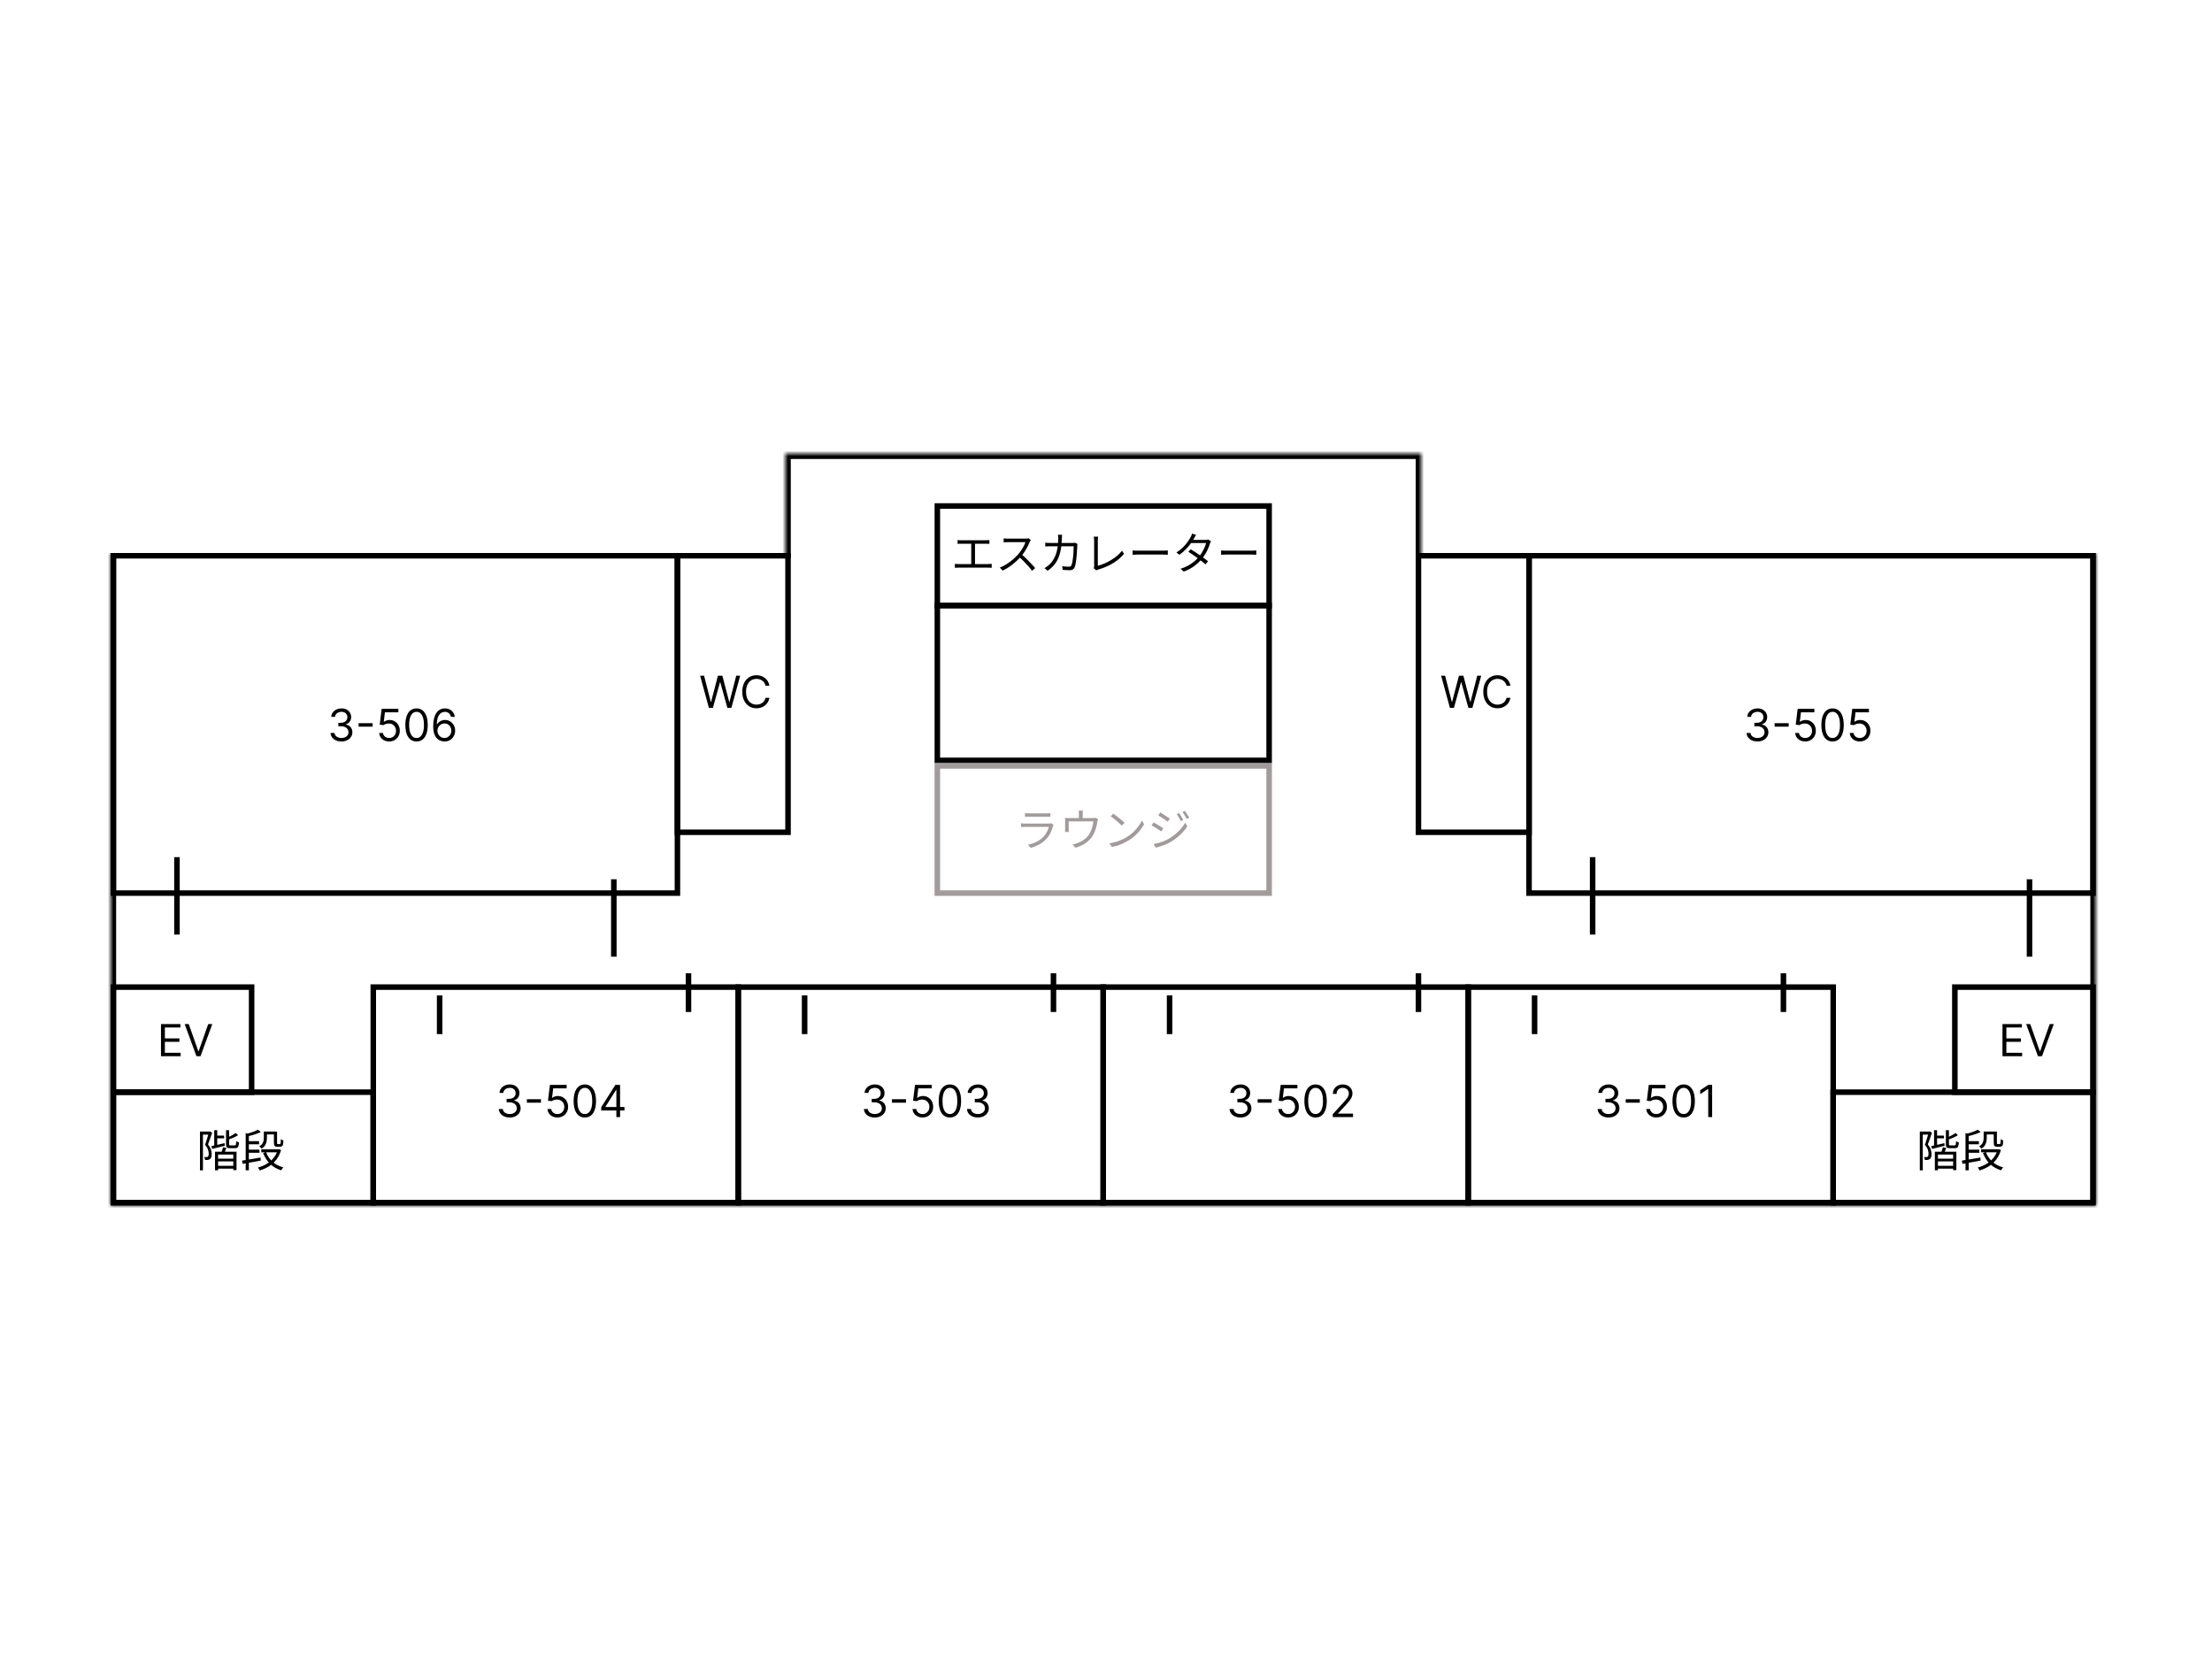 <svg width="400" height="300" viewBox="0 0 400 300" fill="none" xmlns="http://www.w3.org/2000/svg">
<g id="floor5_image">
<rect width="400" height="300" fill="white"/>
<g id="5 floor">
<g id="escalator">
<mask id="path-1-inside-1_37_1214" fill="white">
<path d="M142 82H257V101H142V82Z"/>
</mask>
<path d="M142 82V81H141V82H142ZM257 82H258V81H257V82ZM142 83H257V81H142V83ZM256 82V101H258V82H256ZM143 101V82H141V101H143Z" fill="black" mask="url(#path-1-inside-1_37_1214)"/>
</g>
<g id="floor5 rooms">
<mask id="path-3-inside-2_37_1214" fill="white">
<path d="M20 100H379V218H20V100Z"/>
</mask>
<path d="M379 218V219H380V218H379ZM20 218H19V219H20V218ZM378 100V218H380V100H378ZM379 217H20V219H379V217ZM21 218V100H19V218H21Z" fill="black" mask="url(#path-3-inside-2_37_1214)"/>
<g id="WC">
<g clip-path="url(#clip0_37_1214)">
<path id="WC_2" d="M128.191 128L126.6 122.182H127.316L128.532 126.92H128.589L129.827 122.182H130.623L131.862 126.92H131.918L133.134 122.182H133.85L132.259 128H131.532L130.248 123.364H130.202L128.918 128H128.191ZM139.136 124H138.432C138.39 123.797 138.317 123.619 138.213 123.466C138.111 123.312 137.986 123.184 137.838 123.08C137.692 122.973 137.53 122.894 137.352 122.841C137.174 122.788 136.989 122.761 136.795 122.761C136.443 122.761 136.124 122.85 135.838 123.028C135.554 123.206 135.328 123.469 135.159 123.815C134.992 124.162 134.909 124.587 134.909 125.091C134.909 125.595 134.992 126.02 135.159 126.366C135.328 126.713 135.554 126.975 135.838 127.153C136.124 127.331 136.443 127.42 136.795 127.42C136.989 127.42 137.174 127.394 137.352 127.341C137.53 127.288 137.692 127.209 137.838 127.105C137.986 126.999 138.111 126.869 138.213 126.716C138.317 126.561 138.39 126.383 138.432 126.182H139.136C139.083 126.479 138.987 126.745 138.847 126.98C138.706 127.215 138.532 127.415 138.324 127.58C138.116 127.742 137.882 127.866 137.622 127.952C137.365 128.037 137.089 128.08 136.795 128.08C136.299 128.08 135.858 127.958 135.472 127.716C135.085 127.473 134.781 127.129 134.56 126.682C134.338 126.235 134.227 125.705 134.227 125.091C134.227 124.477 134.338 123.947 134.56 123.5C134.781 123.053 135.085 122.708 135.472 122.466C135.858 122.223 136.299 122.102 136.795 122.102C137.089 122.102 137.365 122.145 137.622 122.23C137.882 122.315 138.116 122.44 138.324 122.605C138.532 122.768 138.706 122.967 138.847 123.202C138.987 123.435 139.083 123.701 139.136 124Z" fill="black"/>
</g>
<rect x="122.5" y="100.5" width="20" height="50" stroke="black"/>
</g>
<g id="WC_3">
<g clip-path="url(#clip1_37_1214)">
<path id="WC_4" d="M262.191 128L260.6 122.182H261.316L262.532 126.92H262.589L263.827 122.182H264.623L265.862 126.92H265.918L267.134 122.182H267.85L266.259 128H265.532L264.248 123.364H264.202L262.918 128H262.191ZM273.136 124H272.432C272.39 123.797 272.317 123.619 272.213 123.466C272.111 123.312 271.986 123.184 271.838 123.08C271.692 122.973 271.53 122.894 271.352 122.841C271.174 122.788 270.989 122.761 270.795 122.761C270.443 122.761 270.124 122.85 269.838 123.028C269.554 123.206 269.328 123.469 269.159 123.815C268.992 124.162 268.909 124.587 268.909 125.091C268.909 125.595 268.992 126.02 269.159 126.366C269.328 126.713 269.554 126.975 269.838 127.153C270.124 127.331 270.443 127.42 270.795 127.42C270.989 127.42 271.174 127.394 271.352 127.341C271.53 127.288 271.692 127.209 271.838 127.105C271.986 126.999 272.111 126.869 272.213 126.716C272.317 126.561 272.39 126.383 272.432 126.182H273.136C273.083 126.479 272.987 126.745 272.847 126.98C272.706 127.215 272.532 127.415 272.324 127.58C272.116 127.742 271.882 127.866 271.622 127.952C271.365 128.037 271.089 128.08 270.795 128.08C270.299 128.08 269.858 127.958 269.472 127.716C269.085 127.473 268.781 127.129 268.56 126.682C268.338 126.235 268.227 125.705 268.227 125.091C268.227 124.477 268.338 123.947 268.56 123.5C268.781 123.053 269.085 122.708 269.472 122.466C269.858 122.223 270.299 122.102 270.795 122.102C271.089 122.102 271.365 122.145 271.622 122.23C271.882 122.315 272.116 122.44 272.324 122.605C272.532 122.768 272.706 122.967 272.847 123.202C272.987 123.435 273.083 123.701 273.136 124Z" fill="black"/>
</g>
<rect x="256.5" y="100.5" width="20" height="50" stroke="black"/>
</g>
<g id="&#229;&#144;&#185;&#227;&#129;&#141;&#230;&#138;&#156;&#227;&#129;&#145;">
<rect x="169.5" y="109.5" width="60" height="28" stroke="black"/>
</g>
<g id="3-505">
<rect x="276.5" y="100.5" width="102" height="61" stroke="black"/>
<path id="Line 4" d="M288 169V155" stroke="black"/>
<g id="Line 5" filter="url(#filter0_d_37_1214)">
<path d="M367 169V155" stroke="black"/>
</g>
<path id="room" d="M317.814 134.08C317.439 134.08 317.105 134.015 316.811 133.886C316.52 133.758 316.288 133.579 316.115 133.349C315.945 133.118 315.852 132.85 315.837 132.545H316.553C316.568 132.733 316.632 132.895 316.746 133.031C316.86 133.166 317.008 133.27 317.192 133.344C317.376 133.418 317.579 133.455 317.803 133.455C318.053 133.455 318.275 133.411 318.468 133.324C318.661 133.237 318.812 133.116 318.922 132.96C319.032 132.805 319.087 132.625 319.087 132.42C319.087 132.206 319.034 132.018 318.928 131.855C318.822 131.69 318.667 131.562 318.462 131.469C318.257 131.376 318.007 131.33 317.712 131.33H317.246V130.705H317.712C317.943 130.705 318.146 130.663 318.32 130.58C318.496 130.496 318.633 130.379 318.732 130.227C318.832 130.076 318.882 129.898 318.882 129.693C318.882 129.496 318.839 129.325 318.752 129.179C318.665 129.033 318.542 128.92 318.382 128.838C318.225 128.757 318.04 128.716 317.826 128.716C317.625 128.716 317.435 128.753 317.257 128.827C317.081 128.899 316.937 129.004 316.826 129.142C316.714 129.278 316.653 129.443 316.644 129.636H315.962C315.973 129.331 316.065 129.064 316.238 128.835C316.41 128.604 316.635 128.424 316.914 128.295C317.194 128.167 317.502 128.102 317.837 128.102C318.197 128.102 318.506 128.175 318.763 128.321C319.021 128.465 319.219 128.655 319.357 128.892C319.495 129.129 319.564 129.384 319.564 129.659C319.564 129.987 319.478 130.266 319.306 130.497C319.135 130.728 318.903 130.888 318.61 130.977V131.023C318.977 131.083 319.264 131.24 319.471 131.491C319.677 131.741 319.78 132.051 319.78 132.42C319.78 132.737 319.694 133.021 319.522 133.273C319.351 133.523 319.118 133.72 318.823 133.864C318.527 134.008 318.191 134.08 317.814 134.08ZM323.453 130.778V131.403H320.908V130.778H323.453ZM326.44 134.08C326.107 134.08 325.806 134.013 325.539 133.881C325.272 133.748 325.058 133.566 324.897 133.335C324.736 133.104 324.648 132.841 324.633 132.545H325.315C325.342 132.809 325.461 133.027 325.673 133.199C325.887 133.369 326.143 133.455 326.44 133.455C326.679 133.455 326.891 133.399 327.076 133.287C327.264 133.175 327.411 133.022 327.517 132.827C327.625 132.63 327.679 132.407 327.679 132.159C327.679 131.905 327.623 131.679 327.511 131.48C327.401 131.279 327.25 131.121 327.056 131.006C326.863 130.89 326.643 130.831 326.395 130.83C326.217 130.828 326.034 130.855 325.846 130.912C325.659 130.967 325.504 131.038 325.383 131.125L324.724 131.045L325.076 128.182H328.099V128.807H325.667L325.463 130.523H325.497C325.616 130.428 325.766 130.349 325.946 130.287C326.126 130.224 326.313 130.193 326.508 130.193C326.864 130.193 327.181 130.278 327.46 130.449C327.74 130.617 327.96 130.848 328.119 131.142C328.28 131.436 328.36 131.771 328.36 132.148C328.36 132.519 328.277 132.85 328.11 133.142C327.946 133.432 327.718 133.661 327.429 133.83C327.139 133.996 326.809 134.08 326.44 134.08ZM331.387 134.08C330.959 134.08 330.594 133.963 330.293 133.73C329.992 133.495 329.762 133.155 329.603 132.71C329.444 132.263 329.364 131.723 329.364 131.091C329.364 130.462 329.444 129.925 329.603 129.48C329.764 129.033 329.995 128.692 330.296 128.457C330.599 128.221 330.962 128.102 331.387 128.102C331.811 128.102 332.174 128.221 332.475 128.457C332.778 128.692 333.009 129.033 333.168 129.48C333.329 129.925 333.409 130.462 333.409 131.091C333.409 131.723 333.33 132.263 333.171 132.71C333.012 133.155 332.782 133.495 332.48 133.73C332.179 133.963 331.815 134.08 331.387 134.08ZM331.387 133.455C331.811 133.455 332.141 133.25 332.375 132.841C332.61 132.432 332.728 131.848 332.728 131.091C332.728 130.587 332.674 130.158 332.566 129.804C332.46 129.45 332.306 129.18 332.105 128.994C331.907 128.809 331.667 128.716 331.387 128.716C330.966 128.716 330.638 128.923 330.401 129.338C330.164 129.751 330.046 130.335 330.046 131.091C330.046 131.595 330.099 132.023 330.205 132.375C330.311 132.727 330.463 132.995 330.662 133.179C330.863 133.363 331.105 133.455 331.387 133.455ZM336.307 134.08C335.974 134.08 335.674 134.013 335.407 133.881C335.14 133.748 334.926 133.566 334.765 133.335C334.604 133.104 334.516 132.841 334.5 132.545H335.182C335.209 132.809 335.328 133.027 335.54 133.199C335.754 133.369 336.01 133.455 336.307 133.455C336.546 133.455 336.758 133.399 336.944 133.287C337.131 133.175 337.278 133.022 337.384 132.827C337.492 132.63 337.546 132.407 337.546 132.159C337.546 131.905 337.49 131.679 337.378 131.48C337.268 131.279 337.117 131.121 336.924 131.006C336.73 130.89 336.51 130.831 336.262 130.83C336.084 130.828 335.901 130.855 335.713 130.912C335.526 130.967 335.372 131.038 335.25 131.125L334.591 131.045L334.944 128.182H337.966V128.807H335.534L335.33 130.523H335.364C335.483 130.428 335.633 130.349 335.813 130.287C335.993 130.224 336.18 130.193 336.375 130.193C336.731 130.193 337.049 130.278 337.327 130.449C337.607 130.617 337.827 130.848 337.986 131.142C338.147 131.436 338.228 131.771 338.228 132.148C338.228 132.519 338.144 132.85 337.978 133.142C337.813 133.432 337.586 133.661 337.296 133.83C337.006 133.996 336.676 134.08 336.307 134.08Z" fill="black"/>
</g>
<g id="3-506">
<rect x="20.5" y="100.5" width="102" height="61" stroke="black"/>
<path id="Line 4_2" d="M32 169L32 155" stroke="black"/>
<g id="Line 5_2" filter="url(#filter1_d_37_1214)">
<path d="M111 169V155" stroke="black"/>
</g>
<path id="room_2" d="M61.752 134.08C61.377 134.08 61.042 134.015 60.749 133.886C60.457 133.758 60.225 133.579 60.053 133.349C59.883 133.118 59.79 132.85 59.775 132.545H60.49C60.506 132.733 60.57 132.895 60.684 133.031C60.797 133.166 60.946 133.27 61.13 133.344C61.313 133.418 61.517 133.455 61.74 133.455C61.99 133.455 62.212 133.411 62.405 133.324C62.598 133.237 62.75 133.116 62.86 132.96C62.97 132.805 63.025 132.625 63.025 132.42C63.025 132.206 62.971 132.018 62.865 131.855C62.759 131.69 62.604 131.562 62.4 131.469C62.195 131.376 61.945 131.33 61.65 131.33H61.184V130.705H61.65C61.881 130.705 62.083 130.663 62.258 130.58C62.434 130.496 62.571 130.379 62.669 130.227C62.77 130.076 62.82 129.898 62.82 129.693C62.82 129.496 62.776 129.325 62.689 129.179C62.602 129.033 62.479 128.92 62.32 128.838C62.163 128.757 61.977 128.716 61.763 128.716C61.562 128.716 61.373 128.753 61.195 128.827C61.019 128.899 60.875 129.004 60.763 129.142C60.651 129.278 60.591 129.443 60.581 129.636H59.9C59.911 129.331 60.003 129.064 60.175 128.835C60.347 128.604 60.573 128.424 60.851 128.295C61.132 128.167 61.439 128.102 61.775 128.102C62.134 128.102 62.443 128.175 62.701 128.321C62.958 128.465 63.156 128.655 63.294 128.892C63.433 129.129 63.502 129.384 63.502 129.659C63.502 129.987 63.416 130.266 63.243 130.497C63.073 130.728 62.841 130.888 62.547 130.977V131.023C62.915 131.083 63.202 131.24 63.408 131.491C63.614 131.741 63.718 132.051 63.718 132.42C63.718 132.737 63.632 133.021 63.459 133.273C63.289 133.523 63.056 133.72 62.76 133.864C62.465 134.008 62.129 134.08 61.752 134.08ZM67.391 130.778V131.403H64.846V130.778H67.391ZM70.377 134.08C70.044 134.08 69.744 134.013 69.477 133.881C69.21 133.748 68.996 133.566 68.835 133.335C68.674 133.104 68.586 132.841 68.571 132.545H69.252C69.279 132.809 69.398 133.027 69.61 133.199C69.825 133.369 70.08 133.455 70.377 133.455C70.616 133.455 70.828 133.399 71.014 133.287C71.201 133.175 71.348 133.022 71.454 132.827C71.562 132.63 71.616 132.407 71.616 132.159C71.616 131.905 71.56 131.679 71.448 131.48C71.339 131.279 71.187 131.121 70.994 131.006C70.801 130.89 70.58 130.831 70.332 130.83C70.154 130.828 69.971 130.855 69.784 130.912C69.596 130.967 69.442 131.038 69.321 131.125L68.662 131.045L69.014 128.182H72.037V128.807H69.605L69.4 130.523H69.434C69.554 130.428 69.703 130.349 69.883 130.287C70.063 130.224 70.251 130.193 70.446 130.193C70.802 130.193 71.119 130.278 71.397 130.449C71.678 130.617 71.897 130.848 72.056 131.142C72.217 131.436 72.298 131.771 72.298 132.148C72.298 132.519 72.215 132.85 72.048 133.142C71.883 133.432 71.656 133.661 71.366 133.83C71.076 133.996 70.747 134.08 70.377 134.08ZM75.324 134.08C74.896 134.08 74.532 133.963 74.231 133.73C73.929 133.495 73.699 133.155 73.54 132.71C73.381 132.263 73.302 131.723 73.302 131.091C73.302 130.462 73.381 129.925 73.54 129.48C73.701 129.033 73.932 128.692 74.233 128.457C74.536 128.221 74.9 128.102 75.324 128.102C75.749 128.102 76.111 128.221 76.412 128.457C76.715 128.692 76.946 129.033 77.106 129.48C77.266 129.925 77.347 130.462 77.347 131.091C77.347 131.723 77.267 132.263 77.108 132.71C76.949 133.155 76.719 133.495 76.418 133.73C76.117 133.963 75.752 134.08 75.324 134.08ZM75.324 133.455C75.749 133.455 76.078 133.25 76.313 132.841C76.548 132.432 76.665 131.848 76.665 131.091C76.665 130.587 76.611 130.158 76.503 129.804C76.397 129.45 76.244 129.18 76.043 128.994C75.844 128.809 75.605 128.716 75.324 128.716C74.904 128.716 74.575 128.923 74.338 129.338C74.102 129.751 73.983 130.335 73.983 131.091C73.983 131.595 74.036 132.023 74.142 132.375C74.249 132.727 74.401 132.995 74.6 133.179C74.8 133.363 75.042 133.455 75.324 133.455ZM80.358 134.08C80.12 134.076 79.881 134.03 79.642 133.943C79.404 133.856 79.186 133.709 78.989 133.503C78.792 133.295 78.634 133.013 78.515 132.659C78.395 132.303 78.336 131.856 78.336 131.318C78.336 130.803 78.384 130.347 78.481 129.949C78.577 129.549 78.717 129.213 78.901 128.94C79.085 128.666 79.306 128.457 79.566 128.315C79.827 128.173 80.122 128.102 80.449 128.102C80.775 128.102 81.065 128.168 81.319 128.298C81.574 128.427 81.783 128.607 81.944 128.838C82.105 129.069 82.209 129.335 82.256 129.636H81.563C81.499 129.375 81.374 129.158 81.188 128.986C81.002 128.813 80.756 128.727 80.449 128.727C79.999 128.727 79.643 128.923 79.384 129.315C79.126 129.707 78.997 130.258 78.995 130.966H79.04C79.146 130.805 79.272 130.668 79.418 130.554C79.566 130.438 79.729 130.349 79.907 130.287C80.085 130.224 80.273 130.193 80.472 130.193C80.805 130.193 81.11 130.277 81.387 130.443C81.663 130.608 81.885 130.836 82.052 131.128C82.218 131.418 82.302 131.75 82.302 132.125C82.302 132.485 82.221 132.814 82.06 133.114C81.899 133.411 81.673 133.648 81.381 133.824C81.091 133.998 80.75 134.083 80.358 134.08ZM80.358 133.455C80.597 133.455 80.811 133.395 81 133.276C81.192 133.156 81.342 132.996 81.452 132.795C81.564 132.595 81.62 132.371 81.62 132.125C81.62 131.884 81.566 131.666 81.458 131.469C81.352 131.27 81.205 131.112 81.017 130.994C80.832 130.877 80.62 130.818 80.381 130.818C80.201 130.818 80.034 130.854 79.878 130.926C79.723 130.996 79.587 131.093 79.469 131.216C79.354 131.339 79.263 131.48 79.196 131.639C79.13 131.796 79.097 131.962 79.097 132.136C79.097 132.367 79.151 132.583 79.259 132.784C79.369 132.985 79.518 133.147 79.708 133.27C79.899 133.393 80.116 133.455 80.358 133.455Z" fill="black"/>
</g>
<g id="3-504">
<rect x="67.5" y="178.5" width="66" height="39" stroke="black"/>
<path id="Line 1" d="M124.5 176L124.5 183" stroke="black"/>
<g id="Line 3" filter="url(#filter2_d_37_1214)">
<line x1="79.5" y1="176" x2="79.5" y2="183" stroke="black"/>
</g>
<path id="room_3" d="M92.181 202.08C91.806 202.08 91.472 202.015 91.179 201.886C90.887 201.758 90.655 201.579 90.483 201.349C90.312 201.118 90.219 200.85 90.204 200.545H90.92C90.935 200.733 91 200.895 91.113 201.031C91.227 201.166 91.376 201.27 91.559 201.344C91.743 201.418 91.947 201.455 92.17 201.455C92.42 201.455 92.642 201.411 92.835 201.324C93.028 201.237 93.18 201.116 93.289 200.96C93.399 200.805 93.454 200.625 93.454 200.42C93.454 200.206 93.401 200.018 93.295 199.855C93.189 199.69 93.034 199.562 92.829 199.469C92.625 199.376 92.375 199.33 92.079 199.33H91.613V198.705H92.079C92.31 198.705 92.513 198.663 92.687 198.58C92.863 198.496 93.001 198.379 93.099 198.227C93.2 198.076 93.25 197.898 93.25 197.693C93.25 197.496 93.206 197.325 93.119 197.179C93.032 197.033 92.909 196.92 92.75 196.838C92.592 196.757 92.407 196.716 92.193 196.716C91.992 196.716 91.803 196.753 91.625 196.827C91.448 196.899 91.305 197.004 91.193 197.142C91.081 197.278 91.02 197.443 91.011 197.636H90.329C90.341 197.331 90.432 197.064 90.605 196.835C90.777 196.604 91.002 196.424 91.281 196.295C91.561 196.167 91.869 196.102 92.204 196.102C92.564 196.102 92.873 196.175 93.13 196.321C93.388 196.465 93.586 196.655 93.724 196.892C93.862 197.129 93.931 197.384 93.931 197.659C93.931 197.987 93.845 198.266 93.673 198.497C93.502 198.728 93.27 198.888 92.977 198.977V199.023C93.344 199.083 93.631 199.24 93.838 199.491C94.044 199.741 94.147 200.051 94.147 200.42C94.147 200.737 94.061 201.021 93.889 201.273C93.718 201.523 93.485 201.72 93.19 201.864C92.894 202.008 92.558 202.08 92.181 202.08ZM97.821 198.778V199.403H95.275V198.778H97.821ZM100.807 202.08C100.474 202.08 100.174 202.013 99.907 201.881C99.64 201.748 99.425 201.566 99.265 201.335C99.104 201.104 99.016 200.841 99 200.545H99.682C99.709 200.809 99.828 201.027 100.04 201.199C100.254 201.369 100.51 201.455 100.807 201.455C101.046 201.455 101.258 201.399 101.444 201.287C101.631 201.175 101.778 201.022 101.884 200.827C101.992 200.63 102.046 200.407 102.046 200.159C102.046 199.905 101.99 199.679 101.878 199.48C101.768 199.279 101.617 199.121 101.424 199.006C101.23 198.89 101.01 198.831 100.762 198.83C100.584 198.828 100.401 198.855 100.213 198.912C100.026 198.967 99.872 199.038 99.75 199.125L99.091 199.045L99.444 196.182H102.466V196.807H100.034L99.83 198.523H99.864C99.983 198.428 100.133 198.349 100.313 198.287C100.493 198.224 100.68 198.193 100.875 198.193C101.231 198.193 101.549 198.278 101.827 198.449C102.107 198.617 102.327 198.848 102.486 199.142C102.647 199.436 102.728 199.771 102.728 200.148C102.728 200.519 102.644 200.85 102.478 201.142C102.313 201.432 102.086 201.661 101.796 201.83C101.506 201.996 101.176 202.08 100.807 202.08ZM105.754 202.08C105.326 202.08 104.961 201.963 104.66 201.73C104.359 201.495 104.129 201.155 103.97 200.71C103.811 200.263 103.731 199.723 103.731 199.091C103.731 198.462 103.811 197.925 103.97 197.48C104.131 197.033 104.362 196.692 104.663 196.457C104.966 196.221 105.33 196.102 105.754 196.102C106.178 196.102 106.541 196.221 106.842 196.457C107.145 196.692 107.376 197.033 107.535 197.48C107.696 197.925 107.777 198.462 107.777 199.091C107.777 199.723 107.697 200.263 107.538 200.71C107.379 201.155 107.149 201.495 106.848 201.73C106.547 201.963 106.182 202.08 105.754 202.08ZM105.754 201.455C106.178 201.455 106.508 201.25 106.743 200.841C106.977 200.432 107.095 199.848 107.095 199.091C107.095 198.587 107.041 198.158 106.933 197.804C106.827 197.45 106.673 197.18 106.473 196.994C106.274 196.809 106.034 196.716 105.754 196.716C105.333 196.716 105.005 196.923 104.768 197.338C104.531 197.751 104.413 198.335 104.413 199.091C104.413 199.595 104.466 200.023 104.572 200.375C104.678 200.727 104.831 200.995 105.029 201.179C105.23 201.363 105.472 201.455 105.754 201.455ZM108.72 200.807V200.227L111.277 196.182H111.697V197.08H111.413L109.481 200.136V200.182H112.924V200.807H108.72ZM111.458 202V200.631V200.361V196.182H112.129V202H111.458Z" fill="black"/>
</g>
<g id="3-503">
<rect x="133.5" y="178.5" width="66" height="39" stroke="black"/>
<path id="Line 1_2" d="M190.5 176L190.5 183" stroke="black"/>
<g id="Line 3_2" filter="url(#filter3_d_37_1214)">
<line x1="145.5" y1="176" x2="145.5" y2="183" stroke="black"/>
</g>
<path id="room_4" d="M158.201 202.08C157.826 202.08 157.492 202.015 157.198 201.886C156.906 201.758 156.674 201.579 156.502 201.349C156.332 201.118 156.239 200.85 156.224 200.545H156.94C156.955 200.733 157.019 200.895 157.133 201.031C157.246 201.166 157.395 201.27 157.579 201.344C157.763 201.418 157.966 201.455 158.19 201.455C158.44 201.455 158.661 201.411 158.854 201.324C159.048 201.237 159.199 201.116 159.309 200.96C159.419 200.805 159.474 200.625 159.474 200.42C159.474 200.206 159.421 200.018 159.315 199.855C159.209 199.69 159.053 199.562 158.849 199.469C158.644 199.376 158.394 199.33 158.099 199.33H157.633V198.705H158.099C158.33 198.705 158.532 198.663 158.707 198.58C158.883 198.496 159.02 198.379 159.119 198.227C159.219 198.076 159.269 197.898 159.269 197.693C159.269 197.496 159.226 197.325 159.138 197.179C159.051 197.033 158.928 196.92 158.769 196.838C158.612 196.757 158.426 196.716 158.212 196.716C158.012 196.716 157.822 196.753 157.644 196.827C157.468 196.899 157.324 197.004 157.212 197.142C157.101 197.278 157.04 197.443 157.031 197.636H156.349C156.36 197.331 156.452 197.064 156.624 196.835C156.797 196.604 157.022 196.424 157.3 196.295C157.581 196.167 157.888 196.102 158.224 196.102C158.584 196.102 158.892 196.175 159.15 196.321C159.407 196.465 159.605 196.655 159.744 196.892C159.882 197.129 159.951 197.384 159.951 197.659C159.951 197.987 159.865 198.266 159.692 198.497C159.522 198.728 159.29 198.888 158.996 198.977V199.023C159.364 199.083 159.651 199.24 159.857 199.491C160.064 199.741 160.167 200.051 160.167 200.42C160.167 200.737 160.081 201.021 159.908 201.273C159.738 201.523 159.505 201.72 159.21 201.864C158.914 202.008 158.578 202.08 158.201 202.08ZM163.84 198.778V199.403H161.295V198.778H163.84ZM166.827 202.08C166.493 202.08 166.193 202.013 165.926 201.881C165.659 201.748 165.445 201.566 165.284 201.335C165.123 201.104 165.035 200.841 165.02 200.545H165.702C165.728 200.809 165.848 201.027 166.06 201.199C166.274 201.369 166.529 201.455 166.827 201.455C167.065 201.455 167.277 201.399 167.463 201.287C167.651 201.175 167.797 201.022 167.903 200.827C168.011 200.63 168.065 200.407 168.065 200.159C168.065 199.905 168.009 199.679 167.898 199.48C167.788 199.279 167.636 199.121 167.443 199.006C167.25 198.89 167.029 198.831 166.781 198.83C166.603 198.828 166.42 198.855 166.233 198.912C166.045 198.967 165.891 199.038 165.77 199.125L165.111 199.045L165.463 196.182H168.486V196.807H166.054L165.849 198.523H165.884C166.003 198.428 166.152 198.349 166.332 198.287C166.512 198.224 166.7 198.193 166.895 198.193C167.251 198.193 167.568 198.278 167.847 198.449C168.127 198.617 168.347 198.848 168.506 199.142C168.667 199.436 168.747 199.771 168.747 200.148C168.747 200.519 168.664 200.85 168.497 201.142C168.332 201.432 168.105 201.661 167.815 201.83C167.526 201.996 167.196 202.08 166.827 202.08ZM171.773 202.08C171.345 202.08 170.981 201.963 170.68 201.73C170.379 201.495 170.148 201.155 169.989 200.71C169.83 200.263 169.751 199.723 169.751 199.091C169.751 198.462 169.83 197.925 169.989 197.48C170.15 197.033 170.381 196.692 170.683 196.457C170.986 196.221 171.349 196.102 171.773 196.102C172.198 196.102 172.56 196.221 172.862 196.457C173.165 196.692 173.396 197.033 173.555 197.48C173.716 197.925 173.796 198.462 173.796 199.091C173.796 199.723 173.717 200.263 173.558 200.71C173.398 201.155 173.168 201.495 172.867 201.73C172.566 201.963 172.201 202.08 171.773 202.08ZM171.773 201.455C172.198 201.455 172.527 201.25 172.762 200.841C172.997 200.432 173.114 199.848 173.114 199.091C173.114 198.587 173.06 198.158 172.952 197.804C172.846 197.45 172.693 197.18 172.492 196.994C172.293 196.809 172.054 196.716 171.773 196.716C171.353 196.716 171.024 196.923 170.788 197.338C170.551 197.751 170.433 198.335 170.433 199.091C170.433 199.595 170.486 200.023 170.592 200.375C170.698 200.727 170.85 200.995 171.049 201.179C171.25 201.363 171.491 201.455 171.773 201.455ZM176.842 202.08C176.467 202.08 176.132 202.015 175.839 201.886C175.547 201.758 175.315 201.579 175.143 201.349C174.972 201.118 174.879 200.85 174.864 200.545H175.58C175.595 200.733 175.66 200.895 175.773 201.031C175.887 201.166 176.036 201.27 176.219 201.344C176.403 201.418 176.607 201.455 176.83 201.455C177.08 201.455 177.302 201.411 177.495 201.324C177.688 201.237 177.84 201.116 177.95 200.96C178.059 200.805 178.114 200.625 178.114 200.42C178.114 200.206 178.061 200.018 177.955 199.855C177.849 199.69 177.694 199.562 177.489 199.469C177.285 199.376 177.035 199.33 176.739 199.33H176.273V198.705H176.739C176.97 198.705 177.173 198.663 177.347 198.58C177.523 198.496 177.661 198.379 177.759 198.227C177.86 198.076 177.91 197.898 177.91 197.693C177.91 197.496 177.866 197.325 177.779 197.179C177.692 197.033 177.569 196.92 177.41 196.838C177.253 196.757 177.067 196.716 176.853 196.716C176.652 196.716 176.463 196.753 176.285 196.827C176.109 196.899 175.965 197.004 175.853 197.142C175.741 197.278 175.681 197.443 175.671 197.636H174.989C175.001 197.331 175.093 197.064 175.265 196.835C175.437 196.604 175.663 196.424 175.941 196.295C176.221 196.167 176.529 196.102 176.864 196.102C177.224 196.102 177.533 196.175 177.79 196.321C178.048 196.465 178.246 196.655 178.384 196.892C178.522 197.129 178.592 197.384 178.592 197.659C178.592 197.987 178.505 198.266 178.333 198.497C178.163 198.728 177.931 198.888 177.637 198.977V199.023C178.004 199.083 178.291 199.24 178.498 199.491C178.704 199.741 178.808 200.051 178.808 200.42C178.808 200.737 178.721 201.021 178.549 201.273C178.379 201.523 178.146 201.72 177.85 201.864C177.555 202.008 177.219 202.08 176.842 202.08Z" fill="black"/>
</g>
<g id="3-502">
<rect x="199.5" y="178.5" width="66" height="39" stroke="black"/>
<path id="Line 1_3" d="M256.5 176L256.5 183" stroke="black"/>
<g id="Line 3_3" filter="url(#filter4_d_37_1214)">
<line x1="211.5" y1="176" x2="211.5" y2="183" stroke="black"/>
</g>
<path id="room_5" d="M224.326 202.08C223.951 202.08 223.617 202.015 223.323 201.886C223.031 201.758 222.799 201.579 222.627 201.349C222.457 201.118 222.364 200.85 222.349 200.545H223.065C223.08 200.733 223.144 200.895 223.258 201.031C223.371 201.166 223.52 201.27 223.704 201.344C223.888 201.418 224.091 201.455 224.315 201.455C224.565 201.455 224.786 201.411 224.979 201.324C225.173 201.237 225.324 201.116 225.434 200.96C225.544 200.805 225.599 200.625 225.599 200.42C225.599 200.206 225.546 200.018 225.44 199.855C225.334 199.69 225.178 199.562 224.974 199.469C224.769 199.376 224.519 199.33 224.224 199.33H223.758V198.705H224.224C224.455 198.705 224.657 198.663 224.832 198.58C225.008 198.496 225.145 198.379 225.244 198.227C225.344 198.076 225.394 197.898 225.394 197.693C225.394 197.496 225.351 197.325 225.263 197.179C225.176 197.033 225.053 196.92 224.894 196.838C224.737 196.757 224.551 196.716 224.337 196.716C224.137 196.716 223.947 196.753 223.769 196.827C223.593 196.899 223.449 197.004 223.337 197.142C223.226 197.278 223.165 197.443 223.156 197.636H222.474C222.485 197.331 222.577 197.064 222.749 196.835C222.922 196.604 223.147 196.424 223.425 196.295C223.706 196.167 224.013 196.102 224.349 196.102C224.709 196.102 225.017 196.175 225.275 196.321C225.532 196.465 225.73 196.655 225.869 196.892C226.007 197.129 226.076 197.384 226.076 197.659C226.076 197.987 225.99 198.266 225.817 198.497C225.647 198.728 225.415 198.888 225.121 198.977V199.023C225.489 199.083 225.776 199.24 225.982 199.491C226.189 199.741 226.292 200.051 226.292 200.42C226.292 200.737 226.206 201.021 226.033 201.273C225.863 201.523 225.63 201.72 225.335 201.864C225.039 202.008 224.703 202.08 224.326 202.08ZM229.965 198.778V199.403H227.42V198.778H229.965ZM232.952 202.08C232.618 202.08 232.318 202.013 232.051 201.881C231.784 201.748 231.57 201.566 231.409 201.335C231.248 201.104 231.16 200.841 231.145 200.545H231.827C231.853 200.809 231.973 201.027 232.185 201.199C232.399 201.369 232.654 201.455 232.952 201.455C233.19 201.455 233.402 201.399 233.588 201.287C233.776 201.175 233.922 201.022 234.028 200.827C234.136 200.63 234.19 200.407 234.19 200.159C234.19 199.905 234.134 199.679 234.023 199.48C233.913 199.279 233.761 199.121 233.568 199.006C233.375 198.89 233.154 198.831 232.906 198.83C232.728 198.828 232.545 198.855 232.358 198.912C232.17 198.967 232.016 199.038 231.895 199.125L231.236 199.045L231.588 196.182H234.611V196.807H232.179L231.974 198.523H232.009C232.128 198.428 232.277 198.349 232.457 198.287C232.637 198.224 232.825 198.193 233.02 198.193C233.376 198.193 233.693 198.278 233.972 198.449C234.252 198.617 234.472 198.848 234.631 199.142C234.792 199.436 234.872 199.771 234.872 200.148C234.872 200.519 234.789 200.85 234.622 201.142C234.457 201.432 234.23 201.661 233.94 201.83C233.651 201.996 233.321 202.08 232.952 202.08ZM237.898 202.08C237.47 202.08 237.106 201.963 236.805 201.73C236.504 201.495 236.273 201.155 236.114 200.71C235.955 200.263 235.876 199.723 235.876 199.091C235.876 198.462 235.955 197.925 236.114 197.48C236.275 197.033 236.506 196.692 236.808 196.457C237.111 196.221 237.474 196.102 237.898 196.102C238.323 196.102 238.685 196.221 238.987 196.457C239.29 196.692 239.521 197.033 239.68 197.48C239.841 197.925 239.921 198.462 239.921 199.091C239.921 199.723 239.842 200.263 239.683 200.71C239.523 201.155 239.293 201.495 238.992 201.73C238.691 201.963 238.326 202.08 237.898 202.08ZM237.898 201.455C238.323 201.455 238.652 201.25 238.887 200.841C239.122 200.432 239.239 199.848 239.239 199.091C239.239 198.587 239.185 198.158 239.077 197.804C238.971 197.45 238.818 197.18 238.617 196.994C238.418 196.809 238.179 196.716 237.898 196.716C237.478 196.716 237.149 196.923 236.913 197.338C236.676 197.751 236.558 198.335 236.558 199.091C236.558 199.595 236.611 200.023 236.717 200.375C236.823 200.727 236.975 200.995 237.174 201.179C237.375 201.363 237.616 201.455 237.898 201.455ZM241.001 202V201.489L242.921 199.386C243.147 199.14 243.332 198.926 243.478 198.744C243.624 198.561 243.732 198.388 243.802 198.227C243.874 198.064 243.91 197.894 243.91 197.716C243.91 197.511 243.861 197.334 243.762 197.185C243.665 197.035 243.533 196.92 243.364 196.838C243.196 196.757 243.006 196.716 242.796 196.716C242.573 196.716 242.378 196.762 242.211 196.855C242.046 196.946 241.918 197.074 241.827 197.239C241.738 197.403 241.694 197.597 241.694 197.818H241.023C241.023 197.477 241.102 197.178 241.259 196.92C241.416 196.663 241.63 196.462 241.901 196.318C242.174 196.174 242.48 196.102 242.819 196.102C243.16 196.102 243.462 196.174 243.725 196.318C243.988 196.462 244.195 196.656 244.344 196.901C244.494 197.145 244.569 197.417 244.569 197.716C244.569 197.93 244.53 198.139 244.452 198.344C244.377 198.546 244.244 198.773 244.055 199.023C243.867 199.271 243.607 199.574 243.273 199.932L241.967 201.33V201.375H244.671V202H241.001Z" fill="black"/>
</g>
<g id="3-501">
<rect x="265.5" y="178.5" width="66" height="39" stroke="black"/>
<path id="Line 1_4" d="M322.5 176L322.5 183" stroke="black"/>
<g id="Line 3_4" filter="url(#filter5_d_37_1214)">
<line x1="277.5" y1="176" x2="277.5" y2="183" stroke="black"/>
</g>
<path id="room_6" d="M290.888 202.08C290.513 202.08 290.179 202.015 289.886 201.886C289.594 201.758 289.362 201.579 289.19 201.349C289.019 201.118 288.926 200.85 288.911 200.545H289.627C289.642 200.733 289.707 200.895 289.82 201.031C289.934 201.166 290.083 201.27 290.266 201.344C290.45 201.418 290.654 201.455 290.877 201.455C291.127 201.455 291.349 201.411 291.542 201.324C291.735 201.237 291.887 201.116 291.996 200.96C292.106 200.805 292.161 200.625 292.161 200.42C292.161 200.206 292.108 200.018 292.002 199.855C291.896 199.69 291.741 199.562 291.536 199.469C291.332 199.376 291.082 199.33 290.786 199.33H290.32V198.705H290.786C291.017 198.705 291.22 198.663 291.394 198.58C291.57 198.496 291.708 198.379 291.806 198.227C291.906 198.076 291.957 197.898 291.957 197.693C291.957 197.496 291.913 197.325 291.826 197.179C291.739 197.033 291.616 196.92 291.457 196.838C291.299 196.757 291.114 196.716 290.9 196.716C290.699 196.716 290.51 196.753 290.332 196.827C290.156 196.899 290.012 197.004 289.9 197.142C289.788 197.278 289.728 197.443 289.718 197.636H289.036C289.048 197.331 289.139 197.064 289.312 196.835C289.484 196.604 289.71 196.424 289.988 196.295C290.268 196.167 290.576 196.102 290.911 196.102C291.271 196.102 291.58 196.175 291.837 196.321C292.095 196.465 292.293 196.655 292.431 196.892C292.569 197.129 292.638 197.384 292.638 197.659C292.638 197.987 292.552 198.266 292.38 198.497C292.21 198.728 291.978 198.888 291.684 198.977V199.023C292.051 199.083 292.338 199.24 292.545 199.491C292.751 199.741 292.854 200.051 292.854 200.42C292.854 200.737 292.768 201.021 292.596 201.273C292.425 201.523 292.192 201.72 291.897 201.864C291.602 202.008 291.265 202.08 290.888 202.08ZM296.528 198.778V199.403H293.982V198.778H296.528ZM299.514 202.08C299.181 202.08 298.881 202.013 298.614 201.881C298.347 201.748 298.133 201.566 297.972 201.335C297.811 201.104 297.723 200.841 297.707 200.545H298.389C298.416 200.809 298.535 201.027 298.747 201.199C298.961 201.369 299.217 201.455 299.514 201.455C299.753 201.455 299.965 201.399 300.151 201.287C300.338 201.175 300.485 201.022 300.591 200.827C300.699 200.63 300.753 200.407 300.753 200.159C300.753 199.905 300.697 199.679 300.585 199.48C300.475 199.279 300.324 199.121 300.131 199.006C299.938 198.89 299.717 198.831 299.469 198.83C299.291 198.828 299.108 198.855 298.92 198.912C298.733 198.967 298.579 199.038 298.457 199.125L297.798 199.045L298.151 196.182H301.173V196.807H298.741L298.537 198.523H298.571C298.69 198.428 298.84 198.349 299.02 198.287C299.2 198.224 299.387 198.193 299.582 198.193C299.938 198.193 300.256 198.278 300.534 198.449C300.814 198.617 301.034 198.848 301.193 199.142C301.354 199.436 301.435 199.771 301.435 200.148C301.435 200.519 301.351 200.85 301.185 201.142C301.02 201.432 300.793 201.661 300.503 201.83C300.213 201.996 299.884 202.08 299.514 202.08ZM304.461 202.08C304.033 202.08 303.668 201.963 303.367 201.73C303.066 201.495 302.836 201.155 302.677 200.71C302.518 200.263 302.438 199.723 302.438 199.091C302.438 198.462 302.518 197.925 302.677 197.48C302.838 197.033 303.069 196.692 303.37 196.457C303.673 196.221 304.037 196.102 304.461 196.102C304.885 196.102 305.248 196.221 305.549 196.457C305.852 196.692 306.083 197.033 306.242 197.48C306.403 197.925 306.484 198.462 306.484 199.091C306.484 199.723 306.404 200.263 306.245 200.71C306.086 201.155 305.856 201.495 305.555 201.73C305.254 201.963 304.889 202.08 304.461 202.08ZM304.461 201.455C304.885 201.455 305.215 201.25 305.45 200.841C305.684 200.432 305.802 199.848 305.802 199.091C305.802 198.587 305.748 198.158 305.64 197.804C305.534 197.45 305.38 197.18 305.18 196.994C304.981 196.809 304.741 196.716 304.461 196.716C304.04 196.716 303.712 196.923 303.475 197.338C303.238 197.751 303.12 198.335 303.12 199.091C303.12 199.595 303.173 200.023 303.279 200.375C303.385 200.727 303.538 200.995 303.737 201.179C303.937 201.363 304.179 201.455 304.461 201.455ZM309.609 196.182V202H308.904V196.92H308.87L307.45 197.864V197.148L308.904 196.182H309.609Z" fill="black"/>
</g>
<g id="stair">
<rect x="20.5" y="197.5" width="47" height="20" stroke="black"/>
<path id="&#233;&#154;&#142;&#230;&#174;&#181;" d="M39.012 205.352H40.532V205.84H39.012V205.352ZM39.18 209.528H42.388V210.016H39.18V209.528ZM39.164 210.816H42.484V211.328H39.164V210.816ZM38.74 204.376H39.284V207.336H38.74V204.376ZM38.22 207.248C38.524 207.189 38.887 207.112 39.308 207.016C39.735 206.92 40.167 206.821 40.604 206.72L40.652 207.184C40.257 207.285 39.86 207.387 39.46 207.488C39.065 207.589 38.705 207.68 38.38 207.76L38.22 207.248ZM40.876 204.376H41.428V206.88C41.428 206.981 41.441 207.048 41.468 207.08C41.5 207.107 41.572 207.12 41.684 207.12C41.716 207.12 41.767 207.12 41.836 207.12C41.905 207.12 41.983 207.12 42.068 207.12C42.153 207.12 42.231 207.12 42.3 207.12C42.375 207.12 42.431 207.12 42.468 207.12C42.537 207.12 42.588 207.104 42.62 207.072C42.652 207.035 42.673 206.96 42.684 206.848C42.7 206.736 42.711 206.573 42.716 206.36C42.78 206.408 42.86 206.453 42.956 206.496C43.052 206.533 43.14 206.56 43.22 206.576C43.204 206.853 43.172 207.069 43.124 207.224C43.076 207.379 43.004 207.485 42.908 207.544C42.817 207.603 42.689 207.632 42.524 207.632C42.497 207.632 42.441 207.632 42.356 207.632C42.271 207.632 42.175 207.632 42.068 207.632C41.967 207.632 41.873 207.632 41.788 207.632C41.708 207.632 41.652 207.632 41.62 207.632C41.423 207.632 41.268 207.611 41.156 207.568C41.049 207.525 40.975 207.451 40.932 207.344C40.895 207.232 40.876 207.077 40.876 206.88V204.376ZM42.628 204.88L43.052 205.28C42.807 205.435 42.521 205.584 42.196 205.728C41.876 205.867 41.567 205.992 41.268 206.104C41.257 206.045 41.233 205.979 41.196 205.904C41.159 205.829 41.124 205.763 41.092 205.704C41.279 205.624 41.468 205.539 41.66 205.448C41.852 205.357 42.031 205.264 42.196 205.168C42.367 205.067 42.511 204.971 42.628 204.88ZM40.332 207.456L40.94 207.584C40.871 207.765 40.799 207.947 40.724 208.128C40.655 208.309 40.588 208.467 40.524 208.6L40.004 208.472C40.063 208.333 40.124 208.168 40.188 207.976C40.257 207.779 40.305 207.605 40.332 207.456ZM38.884 208.264H42.772V211.592H42.188V208.776H39.444V211.624H38.884V208.264ZM36.164 204.624H37.956V205.168H36.7V211.64H36.164V204.624ZM37.772 204.624H37.876L37.964 204.592L38.356 204.832C38.287 205.051 38.209 205.283 38.124 205.528C38.044 205.768 37.959 206.011 37.868 206.256C37.783 206.501 37.697 206.733 37.612 206.952C37.884 207.283 38.063 207.592 38.148 207.88C38.233 208.168 38.276 208.435 38.276 208.68C38.281 208.888 38.26 209.075 38.212 209.24C38.164 209.4 38.084 209.52 37.972 209.6C37.924 209.637 37.865 209.667 37.796 209.688C37.732 209.709 37.66 209.728 37.58 209.744C37.505 209.749 37.423 209.755 37.332 209.76C37.247 209.76 37.161 209.757 37.076 209.752C37.071 209.677 37.055 209.592 37.028 209.496C37.007 209.395 36.975 209.304 36.932 209.224C37.017 209.229 37.095 209.235 37.164 209.24C37.233 209.24 37.295 209.237 37.348 209.232C37.455 209.232 37.537 209.211 37.596 209.168C37.649 209.125 37.687 209.053 37.708 208.952C37.735 208.845 37.748 208.733 37.748 208.616C37.743 208.397 37.697 208.155 37.612 207.888C37.527 207.621 37.351 207.331 37.084 207.016C37.148 206.835 37.212 206.643 37.276 206.44C37.345 206.237 37.409 206.035 37.468 205.832C37.532 205.629 37.588 205.44 37.636 205.264C37.689 205.083 37.735 204.923 37.772 204.784V204.624ZM47.252 207.832H50.34V208.376H47.252V207.832ZM44.708 206.36H46.844V206.92H44.708V206.36ZM44.708 207.896H46.916V208.456H44.708V207.896ZM47.988 204.616H49.86V205.144H47.988V204.616ZM50.22 207.832H50.332L50.444 207.808L50.828 207.96C50.631 208.643 50.34 209.229 49.956 209.72C49.577 210.205 49.132 210.605 48.62 210.92C48.108 211.235 47.556 211.48 46.964 211.656C46.943 211.603 46.913 211.541 46.876 211.472C46.839 211.408 46.799 211.344 46.756 211.28C46.713 211.221 46.673 211.171 46.636 211.128C47.18 210.989 47.692 210.779 48.172 210.496C48.657 210.213 49.079 209.859 49.436 209.432C49.793 209.005 50.055 208.507 50.22 207.936V207.832ZM48.108 208.344C48.364 209.027 48.759 209.608 49.292 210.088C49.831 210.563 50.481 210.901 51.244 211.104C51.201 211.147 51.153 211.197 51.1 211.256C51.052 211.32 51.007 211.384 50.964 211.448C50.921 211.517 50.884 211.579 50.852 211.632C50.057 211.387 49.385 210.997 48.836 210.464C48.292 209.925 47.873 209.269 47.58 208.496L48.108 208.344ZM44.428 204.888L45.004 205.072V211.632H44.428V204.888ZM43.772 209.872C44.049 209.829 44.369 209.779 44.732 209.72C45.1 209.661 45.489 209.597 45.9 209.528C46.311 209.459 46.719 209.389 47.124 209.32L47.148 209.872C46.764 209.941 46.375 210.013 45.98 210.088C45.585 210.157 45.209 210.224 44.852 210.288C44.495 210.352 44.169 210.411 43.876 210.464L43.772 209.872ZM47.708 204.616H48.268V205.768C48.268 205.981 48.244 206.208 48.196 206.448C48.148 206.688 48.055 206.917 47.916 207.136C47.777 207.355 47.572 207.549 47.3 207.72C47.273 207.677 47.236 207.629 47.188 207.576C47.14 207.523 47.087 207.472 47.028 207.424C46.975 207.371 46.927 207.333 46.884 207.312C47.129 207.163 47.311 207.003 47.428 206.832C47.545 206.656 47.62 206.477 47.652 206.296C47.689 206.109 47.708 205.928 47.708 205.752V204.616ZM46.66 204.288L47.172 204.712C46.953 204.819 46.708 204.92 46.436 205.016C46.164 205.112 45.884 205.2 45.596 205.28C45.308 205.36 45.028 205.432 44.756 205.496C44.74 205.432 44.711 205.355 44.668 205.264C44.631 205.173 44.593 205.099 44.556 205.04C44.812 204.976 45.071 204.904 45.332 204.824C45.593 204.739 45.839 204.651 46.068 204.56C46.303 204.469 46.5 204.379 46.66 204.288ZM49.532 204.616H50.1V206.592C50.1 206.667 50.103 206.728 50.108 206.776C50.113 206.819 50.124 206.848 50.14 206.864C50.167 206.88 50.209 206.888 50.268 206.888C50.295 206.888 50.329 206.888 50.372 206.888C50.42 206.888 50.463 206.888 50.5 206.888C50.532 206.888 50.564 206.885 50.596 206.88C50.628 206.875 50.652 206.869 50.668 206.864C50.705 206.843 50.735 206.781 50.756 206.68C50.761 206.621 50.767 206.533 50.772 206.416C50.777 206.293 50.783 206.152 50.788 205.992C50.841 206.04 50.911 206.085 50.996 206.128C51.087 206.171 51.172 206.205 51.252 206.232C51.241 206.387 51.228 206.544 51.212 206.704C51.201 206.859 51.185 206.968 51.164 207.032C51.121 207.16 51.041 207.251 50.924 207.304C50.881 207.331 50.823 207.349 50.748 207.36C50.679 207.371 50.612 207.376 50.548 207.376C50.495 207.376 50.423 207.376 50.332 207.376C50.247 207.376 50.183 207.376 50.14 207.376C50.065 207.376 49.985 207.365 49.9 207.344C49.815 207.323 49.745 207.288 49.692 207.24C49.633 207.187 49.591 207.117 49.564 207.032C49.543 206.941 49.532 206.781 49.532 206.552V204.616Z" fill="black"/>
</g>
<g id="stair_2">
<rect x="331.5" y="197.5" width="47" height="20" stroke="black"/>
<path id="&#233;&#154;&#142;&#230;&#174;&#181;_2" d="M350.012 205.352H351.532V205.84H350.012V205.352ZM350.18 209.528H353.388V210.016H350.18V209.528ZM350.164 210.816H353.484V211.328H350.164V210.816ZM349.74 204.376H350.284V207.336H349.74V204.376ZM349.22 207.248C349.524 207.189 349.887 207.112 350.308 207.016C350.735 206.92 351.167 206.821 351.604 206.72L351.652 207.184C351.257 207.285 350.86 207.387 350.46 207.488C350.065 207.589 349.705 207.68 349.38 207.76L349.22 207.248ZM351.876 204.376H352.428V206.88C352.428 206.981 352.441 207.048 352.468 207.08C352.5 207.107 352.572 207.12 352.684 207.12C352.716 207.12 352.767 207.12 352.836 207.12C352.905 207.12 352.983 207.12 353.068 207.12C353.153 207.12 353.231 207.12 353.3 207.12C353.375 207.12 353.431 207.12 353.468 207.12C353.537 207.12 353.588 207.104 353.62 207.072C353.652 207.035 353.673 206.96 353.684 206.848C353.7 206.736 353.711 206.573 353.716 206.36C353.78 206.408 353.86 206.453 353.956 206.496C354.052 206.533 354.14 206.56 354.22 206.576C354.204 206.853 354.172 207.069 354.124 207.224C354.076 207.379 354.004 207.485 353.908 207.544C353.817 207.603 353.689 207.632 353.524 207.632C353.497 207.632 353.441 207.632 353.356 207.632C353.271 207.632 353.175 207.632 353.068 207.632C352.967 207.632 352.873 207.632 352.788 207.632C352.708 207.632 352.652 207.632 352.62 207.632C352.423 207.632 352.268 207.611 352.156 207.568C352.049 207.525 351.975 207.451 351.932 207.344C351.895 207.232 351.876 207.077 351.876 206.88V204.376ZM353.628 204.88L354.052 205.28C353.807 205.435 353.521 205.584 353.196 205.728C352.876 205.867 352.567 205.992 352.268 206.104C352.257 206.045 352.233 205.979 352.196 205.904C352.159 205.829 352.124 205.763 352.092 205.704C352.279 205.624 352.468 205.539 352.66 205.448C352.852 205.357 353.031 205.264 353.196 205.168C353.367 205.067 353.511 204.971 353.628 204.88ZM351.332 207.456L351.94 207.584C351.871 207.765 351.799 207.947 351.724 208.128C351.655 208.309 351.588 208.467 351.524 208.6L351.004 208.472C351.063 208.333 351.124 208.168 351.188 207.976C351.257 207.779 351.305 207.605 351.332 207.456ZM349.884 208.264H353.772V211.592H353.188V208.776H350.444V211.624H349.884V208.264ZM347.164 204.624H348.956V205.168H347.7V211.64H347.164V204.624ZM348.772 204.624H348.876L348.964 204.592L349.356 204.832C349.287 205.051 349.209 205.283 349.124 205.528C349.044 205.768 348.959 206.011 348.868 206.256C348.783 206.501 348.697 206.733 348.612 206.952C348.884 207.283 349.063 207.592 349.148 207.88C349.233 208.168 349.276 208.435 349.276 208.68C349.281 208.888 349.26 209.075 349.212 209.24C349.164 209.4 349.084 209.52 348.972 209.6C348.924 209.637 348.865 209.667 348.796 209.688C348.732 209.709 348.66 209.728 348.58 209.744C348.505 209.749 348.423 209.755 348.332 209.76C348.247 209.76 348.161 209.757 348.076 209.752C348.071 209.677 348.055 209.592 348.028 209.496C348.007 209.395 347.975 209.304 347.932 209.224C348.017 209.229 348.095 209.235 348.164 209.24C348.233 209.24 348.295 209.237 348.348 209.232C348.455 209.232 348.537 209.211 348.596 209.168C348.649 209.125 348.687 209.053 348.708 208.952C348.735 208.845 348.748 208.733 348.748 208.616C348.743 208.397 348.697 208.155 348.612 207.888C348.527 207.621 348.351 207.331 348.084 207.016C348.148 206.835 348.212 206.643 348.276 206.44C348.345 206.237 348.409 206.035 348.468 205.832C348.532 205.629 348.588 205.44 348.636 205.264C348.689 205.083 348.735 204.923 348.772 204.784V204.624ZM358.252 207.832H361.34V208.376H358.252V207.832ZM355.708 206.36H357.844V206.92H355.708V206.36ZM355.708 207.896H357.916V208.456H355.708V207.896ZM358.988 204.616H360.86V205.144H358.988V204.616ZM361.22 207.832H361.332L361.444 207.808L361.828 207.96C361.631 208.643 361.34 209.229 360.956 209.72C360.577 210.205 360.132 210.605 359.62 210.92C359.108 211.235 358.556 211.48 357.964 211.656C357.943 211.603 357.913 211.541 357.876 211.472C357.839 211.408 357.799 211.344 357.756 211.28C357.713 211.221 357.673 211.171 357.636 211.128C358.18 210.989 358.692 210.779 359.172 210.496C359.657 210.213 360.079 209.859 360.436 209.432C360.793 209.005 361.055 208.507 361.22 207.936V207.832ZM359.108 208.344C359.364 209.027 359.759 209.608 360.292 210.088C360.831 210.563 361.481 210.901 362.244 211.104C362.201 211.147 362.153 211.197 362.1 211.256C362.052 211.32 362.007 211.384 361.964 211.448C361.921 211.517 361.884 211.579 361.852 211.632C361.057 211.387 360.385 210.997 359.836 210.464C359.292 209.925 358.873 209.269 358.58 208.496L359.108 208.344ZM355.428 204.888L356.004 205.072V211.632H355.428V204.888ZM354.772 209.872C355.049 209.829 355.369 209.779 355.732 209.72C356.1 209.661 356.489 209.597 356.9 209.528C357.311 209.459 357.719 209.389 358.124 209.32L358.148 209.872C357.764 209.941 357.375 210.013 356.98 210.088C356.585 210.157 356.209 210.224 355.852 210.288C355.495 210.352 355.169 210.411 354.876 210.464L354.772 209.872ZM358.708 204.616H359.268V205.768C359.268 205.981 359.244 206.208 359.196 206.448C359.148 206.688 359.055 206.917 358.916 207.136C358.777 207.355 358.572 207.549 358.3 207.72C358.273 207.677 358.236 207.629 358.188 207.576C358.14 207.523 358.087 207.472 358.028 207.424C357.975 207.371 357.927 207.333 357.884 207.312C358.129 207.163 358.311 207.003 358.428 206.832C358.545 206.656 358.62 206.477 358.652 206.296C358.689 206.109 358.708 205.928 358.708 205.752V204.616ZM357.66 204.288L358.172 204.712C357.953 204.819 357.708 204.92 357.436 205.016C357.164 205.112 356.884 205.2 356.596 205.28C356.308 205.36 356.028 205.432 355.756 205.496C355.74 205.432 355.711 205.355 355.668 205.264C355.631 205.173 355.593 205.099 355.556 205.04C355.812 204.976 356.071 204.904 356.332 204.824C356.593 204.739 356.839 204.651 357.068 204.56C357.303 204.469 357.5 204.379 357.66 204.288ZM360.532 204.616H361.1V206.592C361.1 206.667 361.103 206.728 361.108 206.776C361.113 206.819 361.124 206.848 361.14 206.864C361.167 206.88 361.209 206.888 361.268 206.888C361.295 206.888 361.329 206.888 361.372 206.888C361.42 206.888 361.463 206.888 361.5 206.888C361.532 206.888 361.564 206.885 361.596 206.88C361.628 206.875 361.652 206.869 361.668 206.864C361.705 206.843 361.735 206.781 361.756 206.68C361.761 206.621 361.767 206.533 361.772 206.416C361.777 206.293 361.783 206.152 361.788 205.992C361.841 206.04 361.911 206.085 361.996 206.128C362.087 206.171 362.172 206.205 362.252 206.232C362.241 206.387 362.228 206.544 362.212 206.704C362.201 206.859 362.185 206.968 362.164 207.032C362.121 207.16 362.041 207.251 361.924 207.304C361.881 207.331 361.823 207.349 361.748 207.36C361.679 207.371 361.612 207.376 361.548 207.376C361.495 207.376 361.423 207.376 361.332 207.376C361.247 207.376 361.183 207.376 361.14 207.376C361.065 207.376 360.985 207.365 360.9 207.344C360.815 207.323 360.745 207.288 360.692 207.24C360.633 207.187 360.591 207.117 360.564 207.032C360.543 206.941 360.532 206.781 360.532 206.552V204.616Z" fill="black"/>
</g>
<g id="longelevator">
<rect x="20.5" y="178.5" width="25" height="19" stroke="black"/>
<path id="EV" d="M29.111 191V185.182H32.622V185.807H29.815V187.773H32.44V188.398H29.815V190.375H32.668V191H29.111ZM34.131 185.182L35.858 190.08H35.926L37.653 185.182H38.392L36.256 191H35.528L33.392 185.182H34.131Z" fill="black"/>
</g>
<g id="longelevator_2">
<rect x="353.5" y="178.5" width="25" height="19" stroke="black"/>
<path id="EV_2" d="M362.111 191V185.182H365.622V185.807H362.815V187.773H365.44V188.398H362.815V190.375H365.668V191H362.111ZM367.131 185.182L368.858 190.08H368.926L370.653 185.182H371.392L369.256 191H368.528L366.392 185.182H367.131Z" fill="black"/>
</g>
<g id="escalator_2">
<rect x="169.5" y="91.5" width="60" height="18" stroke="black"/>
<path id="Escalator" d="M173.16 97.648C173.267 97.664 173.384 97.677 173.512 97.688C173.645 97.693 173.752 97.696 173.832 97.696H178.232C178.355 97.696 178.475 97.691 178.592 97.68C178.709 97.669 178.816 97.659 178.912 97.648V98.352C178.811 98.341 178.699 98.333 178.576 98.328C178.459 98.323 178.344 98.32 178.232 98.32H173.832C173.757 98.32 173.651 98.323 173.512 98.328C173.379 98.333 173.261 98.341 173.16 98.352V97.648ZM175.632 102.344V98.048H176.312V102.344H175.632ZM172.672 101.952C172.789 101.968 172.907 101.981 173.024 101.992C173.147 101.997 173.264 102 173.376 102H178.664C178.787 102 178.901 101.995 179.008 101.984C179.12 101.973 179.227 101.963 179.328 101.952V102.68C179.221 102.669 179.104 102.661 178.976 102.656C178.848 102.651 178.744 102.648 178.664 102.648H173.376C173.269 102.648 173.155 102.651 173.032 102.656C172.915 102.661 172.795 102.669 172.672 102.68V101.952ZM186.4 97.648C186.373 97.68 186.339 97.733 186.296 97.808C186.259 97.877 186.227 97.941 186.2 98C186.099 98.261 185.965 98.552 185.8 98.872C185.635 99.187 185.451 99.499 185.248 99.808C185.045 100.117 184.832 100.397 184.608 100.648C184.315 100.979 183.992 101.301 183.64 101.616C183.288 101.925 182.917 102.216 182.528 102.488C182.139 102.755 181.733 102.984 181.312 103.176L180.8 102.64C181.232 102.469 181.645 102.259 182.04 102.008C182.44 101.752 182.813 101.475 183.16 101.176C183.512 100.872 183.824 100.568 184.096 100.264C184.277 100.056 184.456 99.824 184.632 99.568C184.813 99.307 184.973 99.043 185.112 98.776C185.256 98.504 185.36 98.259 185.424 98.04C185.381 98.04 185.28 98.04 185.12 98.04C184.96 98.04 184.771 98.04 184.552 98.04C184.333 98.04 184.104 98.04 183.864 98.04C183.624 98.04 183.395 98.04 183.176 98.04C182.957 98.04 182.768 98.04 182.608 98.04C182.453 98.04 182.352 98.04 182.304 98.04C182.213 98.04 182.109 98.043 181.992 98.048C181.88 98.053 181.776 98.059 181.68 98.064C181.589 98.069 181.528 98.075 181.496 98.08V97.352C181.533 97.357 181.6 97.365 181.696 97.376C181.797 97.381 181.904 97.387 182.016 97.392C182.128 97.397 182.224 97.4 182.304 97.4C182.363 97.4 182.469 97.4 182.624 97.4C182.779 97.4 182.963 97.4 183.176 97.4C183.395 97.4 183.621 97.4 183.856 97.4C184.091 97.4 184.315 97.4 184.528 97.4C184.747 97.4 184.933 97.4 185.088 97.4C185.243 97.4 185.344 97.4 185.392 97.4C185.525 97.4 185.643 97.395 185.744 97.384C185.851 97.373 185.933 97.357 185.992 97.336L186.4 97.648ZM184.712 100.224C184.931 100.405 185.155 100.605 185.384 100.824C185.619 101.043 185.848 101.269 186.072 101.504C186.296 101.733 186.504 101.955 186.696 102.168C186.888 102.376 187.053 102.565 187.192 102.736L186.632 103.216C186.445 102.96 186.221 102.685 185.96 102.392C185.699 102.093 185.421 101.797 185.128 101.504C184.84 101.205 184.549 100.931 184.256 100.68L184.712 100.224ZM192.064 96.704C192.053 96.795 192.043 96.904 192.032 97.032C192.027 97.155 192.021 97.264 192.016 97.36C191.995 98.176 191.923 98.891 191.8 99.504C191.677 100.112 191.507 100.645 191.288 101.104C191.075 101.557 190.813 101.955 190.504 102.296C190.2 102.637 189.851 102.944 189.456 103.216L188.872 102.744C189 102.675 189.139 102.587 189.288 102.48C189.437 102.373 189.573 102.264 189.696 102.152C189.947 101.928 190.171 101.669 190.368 101.376C190.571 101.083 190.744 100.747 190.888 100.368C191.037 99.989 191.152 99.555 191.232 99.064C191.317 98.568 191.363 98.003 191.368 97.368C191.368 97.309 191.365 97.24 191.36 97.16C191.355 97.08 191.347 97 191.336 96.92C191.331 96.84 191.323 96.768 191.312 96.704H192.064ZM194.84 98.368C194.829 98.437 194.819 98.507 194.808 98.576C194.803 98.645 194.8 98.707 194.8 98.76C194.795 98.909 194.784 99.115 194.768 99.376C194.757 99.637 194.739 99.923 194.712 100.232C194.691 100.536 194.661 100.843 194.624 101.152C194.592 101.461 194.549 101.747 194.496 102.008C194.443 102.264 194.381 102.469 194.312 102.624C194.232 102.789 194.123 102.912 193.984 102.992C193.851 103.072 193.675 103.112 193.456 103.112C193.253 103.112 193.04 103.104 192.816 103.088C192.592 103.077 192.376 103.067 192.168 103.056L192.088 102.392C192.307 102.419 192.517 102.44 192.72 102.456C192.928 102.472 193.115 102.48 193.28 102.48C193.397 102.48 193.493 102.461 193.568 102.424C193.643 102.387 193.701 102.317 193.744 102.216C193.808 102.093 193.861 101.925 193.904 101.712C193.947 101.499 193.984 101.259 194.016 100.992C194.048 100.725 194.075 100.456 194.096 100.184C194.117 99.912 194.131 99.653 194.136 99.408C194.147 99.163 194.152 98.955 194.152 98.784H189.936C189.776 98.784 189.619 98.787 189.464 98.792C189.309 98.792 189.16 98.8 189.016 98.816V98.136C189.155 98.152 189.304 98.165 189.464 98.176C189.624 98.181 189.779 98.184 189.928 98.184H193.88C193.987 98.184 194.08 98.181 194.16 98.176C194.245 98.165 194.323 98.155 194.392 98.144L194.84 98.368ZM197.776 102.744C197.808 102.68 197.829 102.619 197.84 102.56C197.851 102.501 197.856 102.432 197.856 102.352C197.856 102.272 197.856 102.123 197.856 101.904C197.856 101.685 197.856 101.424 197.856 101.12C197.856 100.816 197.856 100.499 197.856 100.168C197.856 99.832 197.856 99.507 197.856 99.192C197.856 98.872 197.856 98.589 197.856 98.344C197.856 98.093 197.856 97.904 197.856 97.776C197.856 97.707 197.851 97.624 197.84 97.528C197.835 97.432 197.827 97.341 197.816 97.256C197.811 97.171 197.8 97.101 197.784 97.048H198.576C198.56 97.144 198.547 97.261 198.536 97.4C198.525 97.533 198.52 97.659 198.52 97.776C198.52 97.883 198.52 98.037 198.52 98.24C198.52 98.443 198.52 98.675 198.52 98.936C198.52 99.192 198.52 99.464 198.52 99.752C198.52 100.04 198.52 100.323 198.52 100.6C198.52 100.877 198.52 101.136 198.52 101.376C198.52 101.611 198.52 101.811 198.52 101.976C198.52 102.141 198.52 102.253 198.52 102.312C198.904 102.216 199.299 102.08 199.704 101.904C200.115 101.728 200.515 101.523 200.904 101.288C201.299 101.048 201.667 100.787 202.008 100.504C202.355 100.216 202.651 99.909 202.896 99.584L203.256 100.144C202.739 100.789 202.077 101.355 201.272 101.84C200.472 102.325 199.573 102.712 198.576 103C198.533 103.011 198.483 103.027 198.424 103.048C198.365 103.075 198.304 103.107 198.24 103.144L197.776 102.744ZM204.816 99.536C204.896 99.541 204.995 99.549 205.112 99.56C205.229 99.565 205.357 99.571 205.496 99.576C205.64 99.576 205.784 99.576 205.928 99.576C206.013 99.576 206.144 99.576 206.32 99.576C206.501 99.576 206.712 99.576 206.952 99.576C207.192 99.576 207.445 99.576 207.712 99.576C207.984 99.576 208.253 99.576 208.52 99.576C208.792 99.576 209.048 99.576 209.288 99.576C209.533 99.576 209.744 99.576 209.92 99.576C210.096 99.576 210.227 99.576 210.312 99.576C210.515 99.576 210.688 99.571 210.832 99.56C210.976 99.549 211.091 99.541 211.176 99.536V100.32C211.096 100.315 210.976 100.307 210.816 100.296C210.661 100.285 210.496 100.28 210.32 100.28C210.235 100.28 210.101 100.28 209.92 100.28C209.739 100.28 209.528 100.28 209.288 100.28C209.053 100.28 208.8 100.28 208.528 100.28C208.256 100.28 207.984 100.28 207.712 100.28C207.445 100.28 207.192 100.28 206.952 100.28C206.717 100.28 206.509 100.28 206.328 100.28C206.147 100.28 206.013 100.28 205.928 100.28C205.709 100.28 205.501 100.285 205.304 100.296C205.107 100.301 204.944 100.309 204.816 100.32V99.536ZM215.32 99.336C215.576 99.485 215.845 99.651 216.128 99.832C216.411 100.013 216.691 100.203 216.968 100.4C217.251 100.592 217.52 100.781 217.776 100.968C218.032 101.155 218.259 101.331 218.456 101.496L217.984 102.048C217.803 101.883 217.584 101.701 217.328 101.504C217.077 101.301 216.811 101.099 216.528 100.896C216.245 100.688 215.963 100.488 215.68 100.296C215.397 100.104 215.133 99.931 214.888 99.776L215.32 99.336ZM218.984 97.872C218.947 97.931 218.912 98.003 218.88 98.088C218.848 98.168 218.819 98.24 218.792 98.304C218.717 98.576 218.611 98.869 218.472 99.184C218.333 99.499 218.171 99.816 217.984 100.136C217.797 100.451 217.584 100.755 217.344 101.048C216.987 101.491 216.539 101.917 216 102.328C215.467 102.733 214.821 103.075 214.064 103.352L213.488 102.856C213.984 102.701 214.435 102.512 214.84 102.288C215.251 102.059 215.619 101.808 215.944 101.536C216.269 101.264 216.552 100.984 216.792 100.696C217 100.451 217.189 100.181 217.36 99.888C217.536 99.595 217.688 99.304 217.816 99.016C217.944 98.723 218.037 98.451 218.096 98.2H215.128L215.384 97.632H217.928C218.035 97.632 218.133 97.627 218.224 97.616C218.315 97.6 218.392 97.579 218.456 97.552L218.984 97.872ZM216.288 96.72C216.219 96.827 216.152 96.939 216.088 97.056C216.024 97.173 215.971 97.269 215.928 97.344C215.768 97.637 215.56 97.96 215.304 98.312C215.053 98.659 214.757 99.005 214.416 99.352C214.08 99.699 213.699 100.021 213.272 100.32L212.736 99.904C213.195 99.621 213.592 99.309 213.928 98.968C214.264 98.627 214.547 98.293 214.776 97.968C215.005 97.643 215.181 97.36 215.304 97.12C215.347 97.051 215.395 96.955 215.448 96.832C215.501 96.704 215.539 96.589 215.56 96.488L216.288 96.72ZM220.816 99.536C220.896 99.541 220.995 99.549 221.112 99.56C221.229 99.565 221.357 99.571 221.496 99.576C221.64 99.576 221.784 99.576 221.928 99.576C222.013 99.576 222.144 99.576 222.32 99.576C222.501 99.576 222.712 99.576 222.952 99.576C223.192 99.576 223.445 99.576 223.712 99.576C223.984 99.576 224.253 99.576 224.52 99.576C224.792 99.576 225.048 99.576 225.288 99.576C225.533 99.576 225.744 99.576 225.92 99.576C226.096 99.576 226.227 99.576 226.312 99.576C226.515 99.576 226.688 99.571 226.832 99.56C226.976 99.549 227.091 99.541 227.176 99.536V100.32C227.096 100.315 226.976 100.307 226.816 100.296C226.661 100.285 226.496 100.28 226.32 100.28C226.235 100.28 226.101 100.28 225.92 100.28C225.739 100.28 225.528 100.28 225.288 100.28C225.053 100.28 224.8 100.28 224.528 100.28C224.256 100.28 223.984 100.28 223.712 100.28C223.445 100.28 223.192 100.28 222.952 100.28C222.717 100.28 222.509 100.28 222.328 100.28C222.147 100.28 222.013 100.28 221.928 100.28C221.709 100.28 221.501 100.285 221.304 100.296C221.107 100.301 220.944 100.309 220.816 100.32V99.536Z" fill="black"/>
</g>
<g id="lounge">
<rect x="169.5" y="138.5" width="60" height="23" stroke="#A19B9B"/>
<path id="&#227;&#131;&#169;&#227;&#130;&#166;&#227;&#131;&#179;&#227;&#130;&#184;" d="M185.348 147.04C185.455 147.056 185.569 147.067 185.692 147.072C185.815 147.077 185.94 147.08 186.068 147.08C186.148 147.08 186.292 147.08 186.5 147.08C186.713 147.08 186.953 147.08 187.22 147.08C187.492 147.08 187.761 147.08 188.028 147.08C188.3 147.08 188.543 147.08 188.756 147.08C188.969 147.08 189.121 147.08 189.212 147.08C189.34 147.08 189.468 147.077 189.596 147.072C189.724 147.067 189.839 147.056 189.94 147.04V147.704C189.844 147.693 189.729 147.688 189.596 147.688C189.468 147.683 189.337 147.68 189.204 147.68C189.113 147.68 188.961 147.68 188.748 147.68C188.54 147.68 188.303 147.68 188.036 147.68C187.769 147.68 187.5 147.68 187.228 147.68C186.961 147.68 186.721 147.68 186.508 147.68C186.3 147.68 186.153 147.68 186.068 147.68C185.945 147.68 185.823 147.683 185.7 147.688C185.577 147.693 185.46 147.699 185.348 147.704V147.04ZM190.524 149.152C190.508 149.184 190.487 149.224 190.46 149.272C190.439 149.315 190.425 149.352 190.42 149.384C190.313 149.779 190.167 150.176 189.98 150.576C189.793 150.971 189.551 151.331 189.252 151.656C188.831 152.115 188.375 152.472 187.884 152.728C187.399 152.984 186.9 153.184 186.388 153.328L185.892 152.76C186.457 152.643 186.983 152.459 187.468 152.208C187.953 151.957 188.367 151.653 188.708 151.296C188.953 151.04 189.153 150.755 189.308 150.44C189.468 150.12 189.585 149.816 189.66 149.528C189.601 149.528 189.489 149.528 189.324 149.528C189.164 149.528 188.967 149.528 188.732 149.528C188.497 149.528 188.244 149.528 187.972 149.528C187.705 149.528 187.433 149.528 187.156 149.528C186.884 149.528 186.628 149.528 186.388 149.528C186.153 149.528 185.948 149.528 185.772 149.528C185.601 149.528 185.481 149.528 185.412 149.528C185.316 149.528 185.199 149.531 185.06 149.536C184.921 149.536 184.777 149.541 184.628 149.552V148.88C184.777 148.896 184.919 148.909 185.052 148.92C185.185 148.925 185.305 148.928 185.412 148.928C185.471 148.928 185.583 148.928 185.748 148.928C185.913 148.928 186.113 148.928 186.348 148.928C186.583 148.928 186.836 148.928 187.108 148.928C187.38 148.928 187.652 148.928 187.924 148.928C188.196 148.928 188.449 148.928 188.684 148.928C188.919 148.928 189.119 148.928 189.284 148.928C189.455 148.928 189.569 148.928 189.628 148.928C189.719 148.928 189.804 148.923 189.884 148.912C189.964 148.901 190.025 148.885 190.068 148.864L190.524 149.152ZM195.828 146.592C195.812 146.715 195.799 146.824 195.788 146.92C195.783 147.016 195.78 147.107 195.78 147.192C195.78 147.256 195.78 147.355 195.78 147.488C195.78 147.621 195.78 147.76 195.78 147.904C195.78 148.048 195.78 148.168 195.78 148.264H195.1C195.1 148.157 195.1 148.032 195.1 147.888C195.1 147.744 195.1 147.608 195.1 147.48C195.1 147.352 195.1 147.256 195.1 147.192C195.1 147.107 195.097 147.016 195.092 146.92C195.092 146.824 195.081 146.715 195.06 146.592H195.828ZM198.556 148.144C198.535 148.203 198.513 148.28 198.492 148.376C198.471 148.467 198.452 148.549 198.436 148.624C198.415 148.784 198.38 148.963 198.332 149.16C198.289 149.357 198.236 149.565 198.172 149.784C198.108 149.997 198.033 150.211 197.948 150.424C197.863 150.632 197.764 150.835 197.652 151.032C197.455 151.379 197.201 151.699 196.892 151.992C196.583 152.285 196.225 152.541 195.82 152.76C195.42 152.979 194.975 153.157 194.484 153.296L193.964 152.696C194.097 152.675 194.236 152.645 194.38 152.608C194.529 152.565 194.668 152.52 194.796 152.472C195.063 152.387 195.332 152.267 195.604 152.112C195.876 151.952 196.129 151.768 196.364 151.56C196.604 151.347 196.804 151.115 196.964 150.864C197.108 150.635 197.231 150.384 197.332 150.112C197.439 149.84 197.524 149.565 197.588 149.288C197.652 149.011 197.697 148.757 197.724 148.528H193.252C193.252 148.613 193.252 148.723 193.252 148.856C193.252 148.989 193.252 149.131 193.252 149.28C193.252 149.424 193.252 149.56 193.252 149.688C193.252 149.811 193.252 149.901 193.252 149.96C193.252 150.035 193.255 150.117 193.26 150.208C193.265 150.299 193.273 150.376 193.284 150.44H192.588C192.599 150.365 192.604 150.28 192.604 150.184C192.609 150.088 192.612 150.003 192.612 149.928C192.612 149.864 192.612 149.768 192.612 149.64C192.612 149.512 192.612 149.376 192.612 149.232C192.612 149.083 192.612 148.944 192.612 148.816C192.612 148.688 192.612 148.589 192.612 148.52C192.612 148.435 192.609 148.333 192.604 148.216C192.604 148.099 192.599 147.995 192.588 147.904C192.705 147.915 192.823 147.923 192.94 147.928C193.063 147.933 193.193 147.936 193.332 147.936H197.572C197.721 147.936 197.836 147.931 197.916 147.92C198.001 147.904 198.071 147.888 198.124 147.872L198.556 148.144ZM201.316 147.136C201.46 147.232 201.625 147.352 201.812 147.496C201.999 147.635 202.188 147.784 202.38 147.944C202.577 148.099 202.761 148.251 202.932 148.4C203.103 148.549 203.244 148.68 203.356 148.792L202.852 149.296C202.751 149.195 202.62 149.069 202.46 148.92C202.3 148.771 202.124 148.616 201.932 148.456C201.74 148.291 201.551 148.136 201.364 147.992C201.177 147.843 201.009 147.72 200.86 147.624L201.316 147.136ZM200.628 152.496C201.097 152.427 201.524 152.331 201.908 152.208C202.297 152.085 202.652 151.947 202.972 151.792C203.292 151.637 203.577 151.483 203.828 151.328C204.239 151.072 204.617 150.779 204.964 150.448C205.311 150.112 205.615 149.765 205.876 149.408C206.137 149.051 206.345 148.709 206.5 148.384L206.884 149.064C206.703 149.395 206.479 149.731 206.212 150.072C205.945 150.413 205.644 150.741 205.308 151.056C204.972 151.371 204.601 151.656 204.196 151.912C203.929 152.077 203.636 152.24 203.316 152.4C203.001 152.56 202.655 152.707 202.276 152.84C201.903 152.968 201.495 153.072 201.052 153.152L200.628 152.496ZM213.228 147.032C213.297 147.123 213.377 147.243 213.468 147.392C213.564 147.541 213.657 147.693 213.748 147.848C213.839 148.003 213.913 148.144 213.972 148.272L213.516 148.48C213.452 148.341 213.38 148.2 213.3 148.056C213.22 147.907 213.137 147.76 213.052 147.616C212.967 147.472 212.879 147.339 212.788 147.216L213.228 147.032ZM214.276 146.648C214.351 146.739 214.433 146.856 214.524 147C214.615 147.144 214.708 147.293 214.804 147.448C214.9 147.603 214.98 147.744 215.044 147.872L214.588 148.08C214.519 147.936 214.441 147.792 214.356 147.648C214.271 147.504 214.183 147.363 214.092 147.224C214.007 147.085 213.919 146.957 213.828 146.84L214.276 146.648ZM209.812 146.912C209.929 146.976 210.068 147.061 210.228 147.168C210.388 147.269 210.553 147.376 210.724 147.488C210.895 147.595 211.052 147.699 211.196 147.8C211.345 147.896 211.463 147.976 211.548 148.04L211.172 148.592C211.076 148.517 210.953 148.429 210.804 148.328C210.66 148.227 210.505 148.123 210.34 148.016C210.18 147.904 210.02 147.8 209.86 147.704C209.705 147.603 209.569 147.517 209.452 147.448L209.812 146.912ZM208.612 152.632C208.905 152.579 209.207 152.509 209.516 152.424C209.825 152.339 210.132 152.235 210.436 152.112C210.74 151.989 211.025 151.853 211.292 151.704C211.735 151.448 212.145 151.165 212.524 150.856C212.903 150.541 213.244 150.208 213.548 149.856C213.852 149.504 214.111 149.141 214.324 148.768L214.708 149.432C214.361 149.965 213.921 150.483 213.388 150.984C212.855 151.48 212.268 151.915 211.628 152.288C211.361 152.443 211.068 152.587 210.748 152.72C210.433 152.848 210.121 152.96 209.812 153.056C209.508 153.157 209.231 153.232 208.98 153.28L208.612 152.632ZM208.604 148.712C208.721 148.776 208.863 148.856 209.028 148.952C209.193 149.048 209.361 149.149 209.532 149.256C209.703 149.363 209.86 149.464 210.004 149.56C210.153 149.651 210.271 149.728 210.356 149.792L209.996 150.352C209.895 150.277 209.769 150.192 209.62 150.096C209.476 150 209.321 149.899 209.156 149.792C208.991 149.685 208.828 149.587 208.668 149.496C208.508 149.4 208.367 149.32 208.244 149.256L208.604 148.712Z" fill="#A19B9B"/>
</g>
</g>
</g>
</g>
<defs>
<filter id="filter0_d_37_1214" x="362.5" y="155" width="9" height="22" filterUnits="userSpaceOnUse" color-interpolation-filters="sRGB">
<feFlood flood-opacity="0" result="BackgroundImageFix"/>
<feColorMatrix in="SourceAlpha" type="matrix" values="0 0 0 0 0 0 0 0 0 0 0 0 0 0 0 0 0 0 127 0" result="hardAlpha"/>
<feOffset dy="4"/>
<feGaussianBlur stdDeviation="2"/>
<feComposite in2="hardAlpha" operator="out"/>
<feColorMatrix type="matrix" values="0 0 0 0 0 0 0 0 0 0 0 0 0 0 0 0 0 0 0.25 0"/>
<feBlend mode="normal" in2="BackgroundImageFix" result="effect1_dropShadow_37_1214"/>
<feBlend mode="normal" in="SourceGraphic" in2="effect1_dropShadow_37_1214" result="shape"/>
</filter>
<filter id="filter1_d_37_1214" x="106.5" y="155" width="9" height="22" filterUnits="userSpaceOnUse" color-interpolation-filters="sRGB">
<feFlood flood-opacity="0" result="BackgroundImageFix"/>
<feColorMatrix in="SourceAlpha" type="matrix" values="0 0 0 0 0 0 0 0 0 0 0 0 0 0 0 0 0 0 127 0" result="hardAlpha"/>
<feOffset dy="4"/>
<feGaussianBlur stdDeviation="2"/>
<feComposite in2="hardAlpha" operator="out"/>
<feColorMatrix type="matrix" values="0 0 0 0 0 0 0 0 0 0 0 0 0 0 0 0 0 0 0.25 0"/>
<feBlend mode="normal" in2="BackgroundImageFix" result="effect1_dropShadow_37_1214"/>
<feBlend mode="normal" in="SourceGraphic" in2="effect1_dropShadow_37_1214" result="shape"/>
</filter>
<filter id="filter2_d_37_1214" x="75" y="176" width="9" height="15" filterUnits="userSpaceOnUse" color-interpolation-filters="sRGB">
<feFlood flood-opacity="0" result="BackgroundImageFix"/>
<feColorMatrix in="SourceAlpha" type="matrix" values="0 0 0 0 0 0 0 0 0 0 0 0 0 0 0 0 0 0 127 0" result="hardAlpha"/>
<feOffset dy="4"/>
<feGaussianBlur stdDeviation="2"/>
<feComposite in2="hardAlpha" operator="out"/>
<feColorMatrix type="matrix" values="0 0 0 0 0 0 0 0 0 0 0 0 0 0 0 0 0 0 0.25 0"/>
<feBlend mode="normal" in2="BackgroundImageFix" result="effect1_dropShadow_37_1214"/>
<feBlend mode="normal" in="SourceGraphic" in2="effect1_dropShadow_37_1214" result="shape"/>
</filter>
<filter id="filter3_d_37_1214" x="141" y="176" width="9" height="15" filterUnits="userSpaceOnUse" color-interpolation-filters="sRGB">
<feFlood flood-opacity="0" result="BackgroundImageFix"/>
<feColorMatrix in="SourceAlpha" type="matrix" values="0 0 0 0 0 0 0 0 0 0 0 0 0 0 0 0 0 0 127 0" result="hardAlpha"/>
<feOffset dy="4"/>
<feGaussianBlur stdDeviation="2"/>
<feComposite in2="hardAlpha" operator="out"/>
<feColorMatrix type="matrix" values="0 0 0 0 0 0 0 0 0 0 0 0 0 0 0 0 0 0 0.25 0"/>
<feBlend mode="normal" in2="BackgroundImageFix" result="effect1_dropShadow_37_1214"/>
<feBlend mode="normal" in="SourceGraphic" in2="effect1_dropShadow_37_1214" result="shape"/>
</filter>
<filter id="filter4_d_37_1214" x="207" y="176" width="9" height="15" filterUnits="userSpaceOnUse" color-interpolation-filters="sRGB">
<feFlood flood-opacity="0" result="BackgroundImageFix"/>
<feColorMatrix in="SourceAlpha" type="matrix" values="0 0 0 0 0 0 0 0 0 0 0 0 0 0 0 0 0 0 127 0" result="hardAlpha"/>
<feOffset dy="4"/>
<feGaussianBlur stdDeviation="2"/>
<feComposite in2="hardAlpha" operator="out"/>
<feColorMatrix type="matrix" values="0 0 0 0 0 0 0 0 0 0 0 0 0 0 0 0 0 0 0.25 0"/>
<feBlend mode="normal" in2="BackgroundImageFix" result="effect1_dropShadow_37_1214"/>
<feBlend mode="normal" in="SourceGraphic" in2="effect1_dropShadow_37_1214" result="shape"/>
</filter>
<filter id="filter5_d_37_1214" x="273" y="176" width="9" height="15" filterUnits="userSpaceOnUse" color-interpolation-filters="sRGB">
<feFlood flood-opacity="0" result="BackgroundImageFix"/>
<feColorMatrix in="SourceAlpha" type="matrix" values="0 0 0 0 0 0 0 0 0 0 0 0 0 0 0 0 0 0 127 0" result="hardAlpha"/>
<feOffset dy="4"/>
<feGaussianBlur stdDeviation="2"/>
<feComposite in2="hardAlpha" operator="out"/>
<feColorMatrix type="matrix" values="0 0 0 0 0 0 0 0 0 0 0 0 0 0 0 0 0 0 0.25 0"/>
<feBlend mode="normal" in2="BackgroundImageFix" result="effect1_dropShadow_37_1214"/>
<feBlend mode="normal" in="SourceGraphic" in2="effect1_dropShadow_37_1214" result="shape"/>
</filter>
<clipPath id="clip0_37_1214">
<rect x="122" y="100" width="21" height="51" fill="white"/>
</clipPath>
<clipPath id="clip1_37_1214">
<rect x="256" y="100" width="21" height="51" fill="white"/>
</clipPath>
</defs>
</svg>
